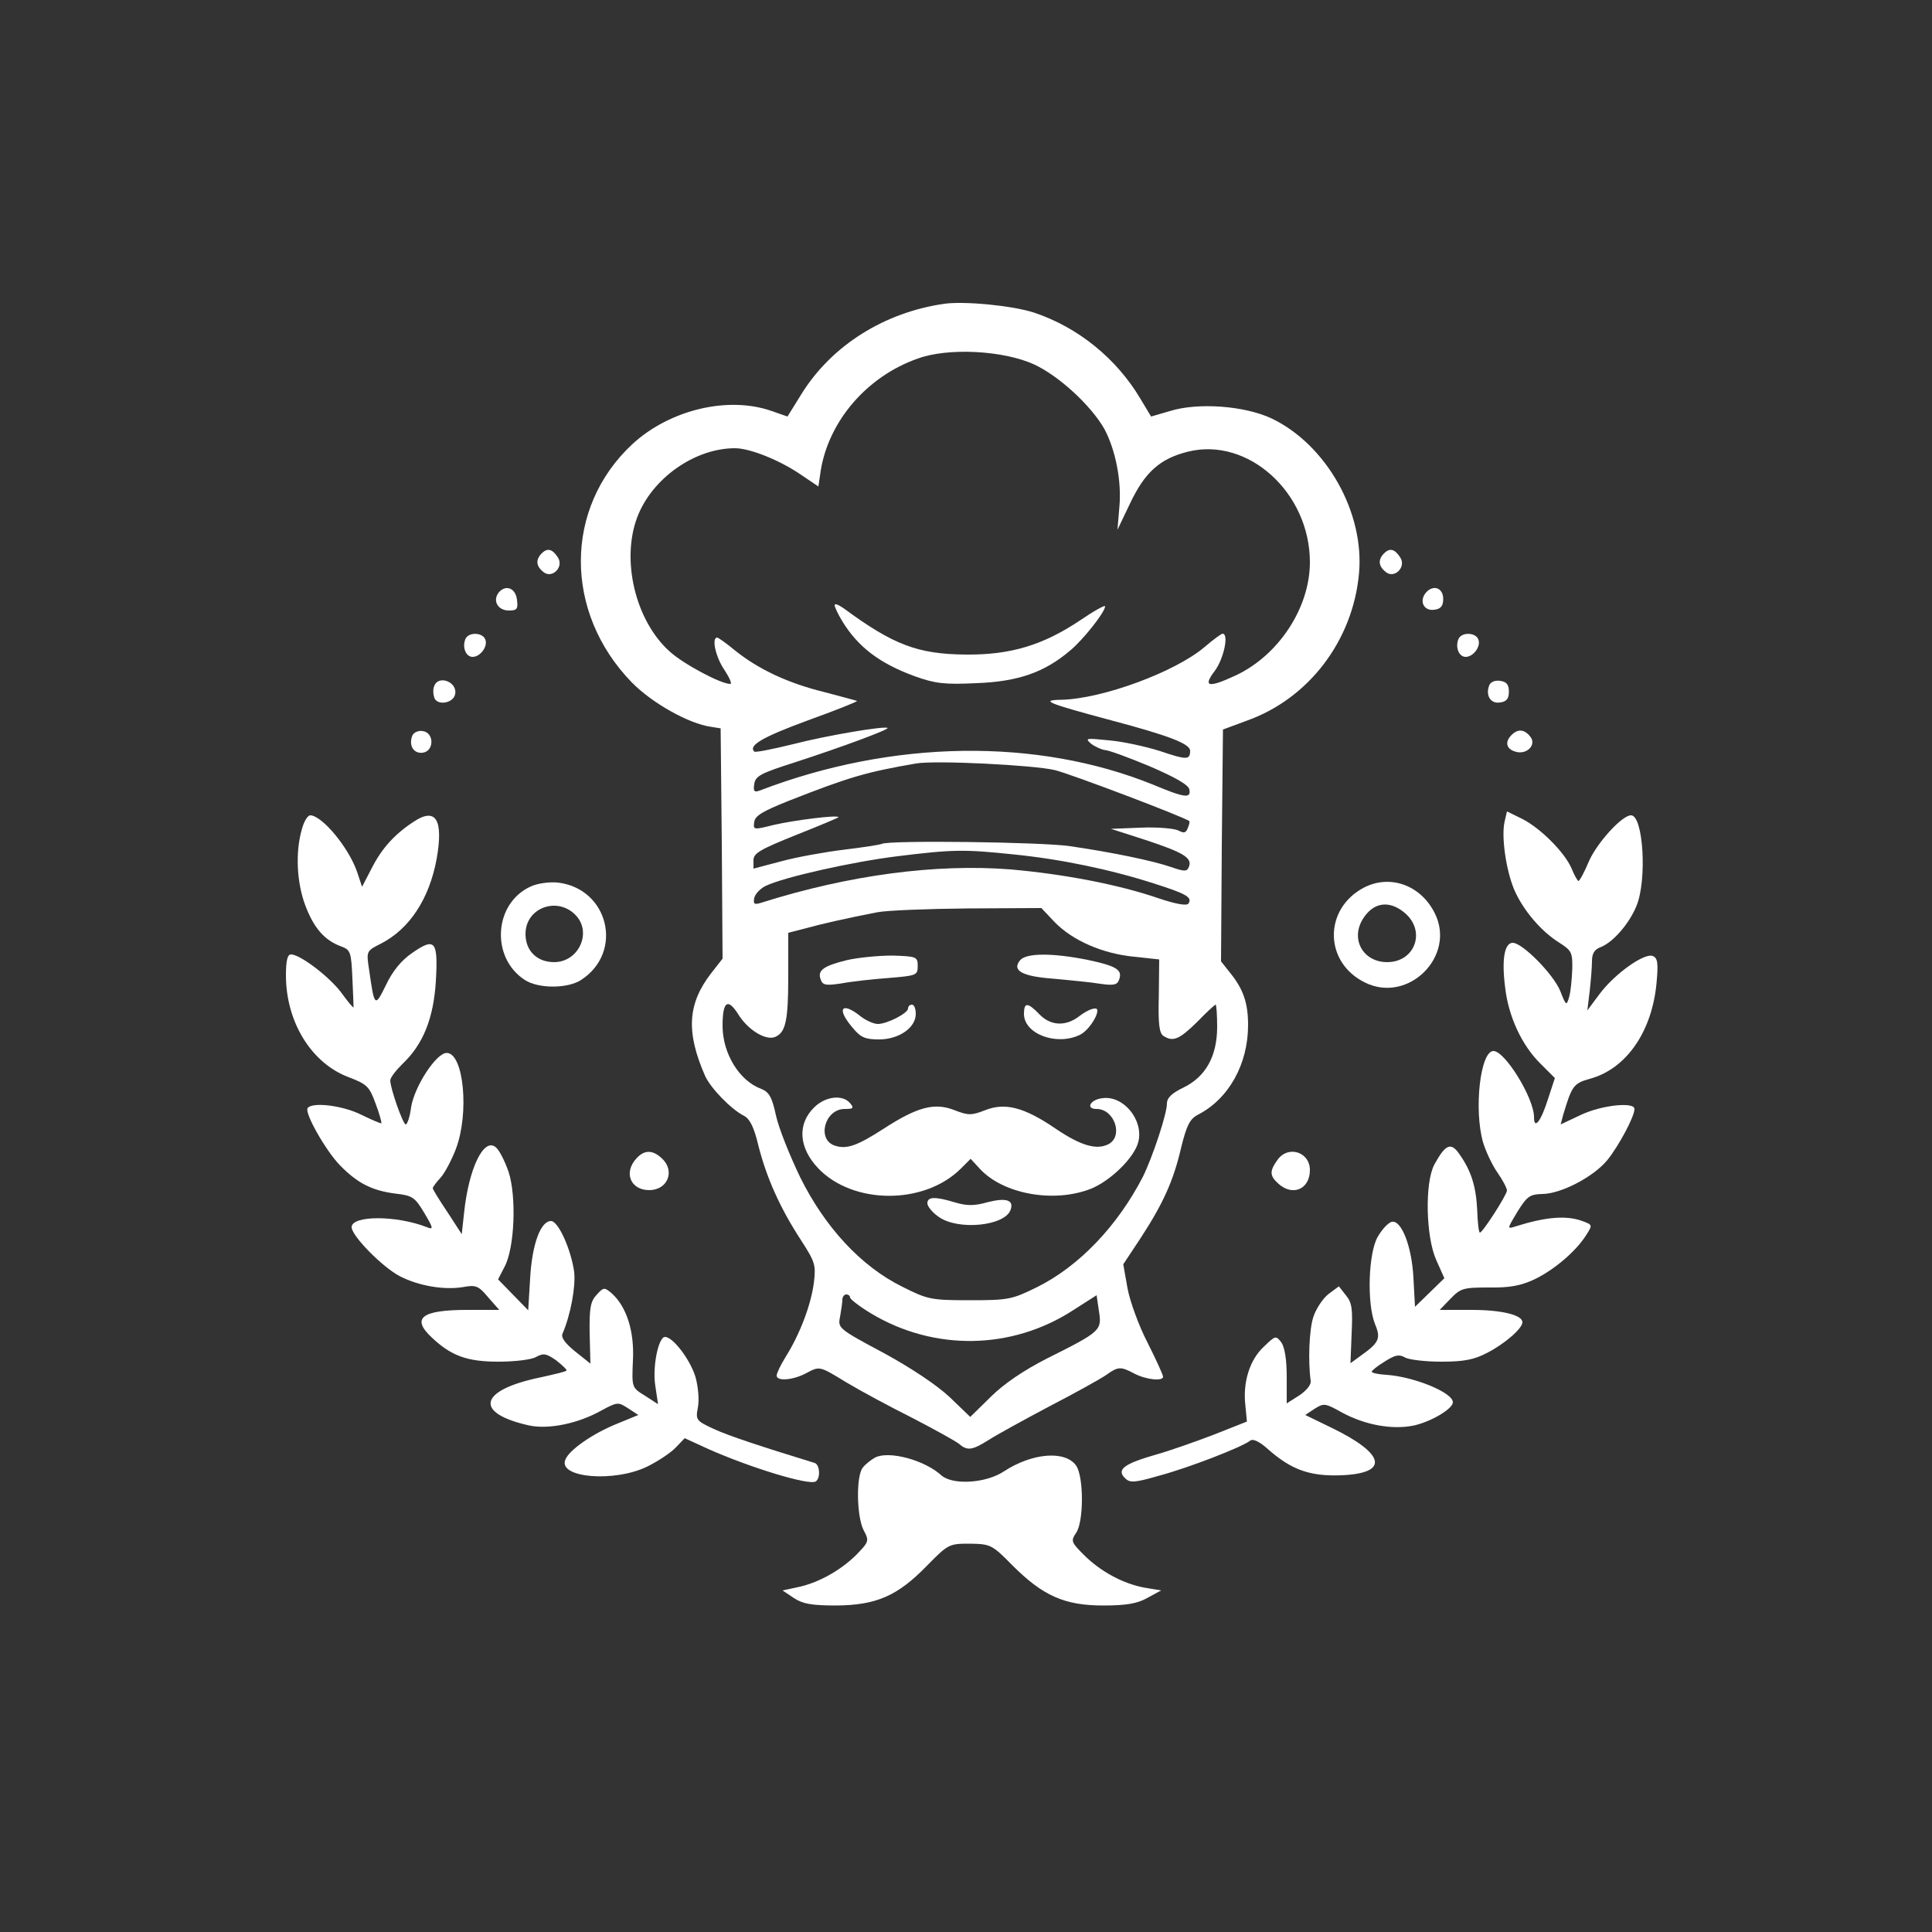 
<!DOCTYPE svg PUBLIC "-//W3C//DTD SVG 20010904//EN"
 "http://www.w3.org/TR/2001/REC-SVG-20010904/DTD/svg10.dtd">
<svg version="1.0" xmlns="http://www.w3.org/2000/svg"
 width="500pt" height="500pt" viewBox="0 0 500 500"
 preserveAspectRatio="xMidYMid meet">

<rect x="0" y="0" width="500" height="500" fill="#333333" stroke="none"/>

<g transform="translate(0,500) scale(0.1,-0.1)"
fill="#ffffff" stroke="none">
<path d="M2445 4214 c-156 -22 -293 -108 -371 -234 l-36 -58 -40 14 c-113 40
-264 4 -361 -85 -178 -165 -178 -436 -2 -617 53 -54 148 -107 205 -115 l25 -4
3 -298 2 -298 -29 -37 c-62 -80 -66 -153 -16 -267 15 -32 67 -86 101 -103 15
-8 26 -31 37 -78 21 -82 55 -159 109 -242 38 -59 40 -65 34 -114 -8 -57 -36
-131 -73 -190 -13 -21 -23 -42 -23 -48 0 -15 41 -12 74 5 38 20 35 21 107 -23
35 -21 111 -62 169 -91 58 -30 112 -60 121 -67 22 -19 34 -18 77 9 20 13 91
52 157 87 66 34 132 71 147 81 32 23 38 23 74 4 31 -16 74 -20 74 -8 0 5 -18
44 -40 88 -23 44 -46 108 -52 141 l-11 62 45 68 c58 89 85 148 105 235 14 56
22 73 43 84 80 41 130 131 130 232 0 57 -12 93 -47 136 l-23 29 2 300 3 300
62 23 c160 57 274 207 290 380 15 158 -84 334 -226 402 -70 33 -191 42 -264
19 l-48 -14 -27 45 c-62 105 -162 186 -276 224 -55 18 -178 30 -231 23z m231
-157 c65 -30 148 -107 182 -167 29 -54 45 -135 39 -201 l-5 -60 33 69 c38 80
77 115 149 133 156 39 316 -106 316 -286 0 -118 -81 -241 -192 -293 -71 -33
-86 -30 -54 12 23 31 37 96 20 96 -3 0 -24 -15 -46 -34 -76 -65 -266 -135
-372 -137 -55 -1 -35 -9 129 -53 151 -40 205 -61 205 -79 0 -24 -9 -24 -77 -1
-38 12 -97 25 -133 28 -60 6 -63 6 -46 -9 11 -8 27 -15 35 -16 9 0 61 -19 116
-42 65 -28 101 -48 103 -60 5 -24 -12 -22 -93 12 -301 122 -675 117 -1019 -15
-14 -5 -17 -2 -14 17 3 21 17 28 108 57 120 39 241 84 237 88 -6 6 -156 -19
-245 -42 -53 -13 -98 -22 -100 -19 -16 16 23 38 137 80 72 26 130 49 129 51
-2 1 -40 11 -85 23 -94 23 -170 59 -230 107 -23 19 -44 34 -47 34 -15 0 -4
-51 19 -84 13 -20 20 -36 15 -36 -25 0 -122 52 -157 84 -88 79 -126 235 -84
347 38 101 149 179 253 179 39 0 116 -31 170 -68 l46 -31 6 41 c21 129 120
244 251 290 79 29 222 21 301 -15z m54 -1050 c44 -11 336 -122 348 -132 1 -1
0 -9 -4 -18 -5 -13 -10 -14 -25 -6 -11 5 -54 9 -97 7 l-77 -3 90 -29 c97 -32
121 -46 112 -69 -5 -13 -11 -13 -46 -1 -46 16 -151 38 -261 54 -71 11 -472 16
-488 6 -4 -2 -48 -9 -98 -15 -49 -6 -122 -19 -162 -30 l-72 -19 0 22 c0 18 18
28 110 65 61 24 110 45 110 46 0 7 -117 -8 -168 -20 -52 -13 -53 -13 -50 8 2
16 23 28 88 54 160 63 203 75 330 97 49 9 306 -4 360 -17z m-109 -218 c122
-12 252 -39 364 -75 85 -27 101 -36 91 -52 -4 -7 -32 -2 -77 13 -104 36 -247
63 -384 75 -192 15 -416 -14 -644 -86 -19 -6 -22 -4 -19 12 2 10 15 24 29 31
47 23 227 63 341 77 145 18 174 18 299 5z m109 -176 c46 -47 123 -81 205 -89
l65 -7 -1 -94 c-2 -72 1 -97 12 -104 25 -16 41 -9 87 36 24 25 46 45 48 45 2
0 4 -26 4 -57 0 -77 -30 -130 -88 -158 -29 -14 -42 -26 -42 -41 0 -27 -37
-138 -62 -189 -66 -128 -166 -233 -276 -287 -63 -31 -73 -33 -172 -33 -101 0
-109 2 -175 35 -107 53 -200 154 -264 283 -27 56 -56 128 -63 161 -10 47 -18
60 -38 68 -57 21 -100 92 -100 163 0 63 13 73 40 31 24 -40 70 -69 95 -60 28
11 35 41 35 156 l0 114 43 11 c43 12 105 26 187 42 25 5 131 9 235 10 l190 1
35 -37z m-530 -971 c0 -4 24 -23 54 -41 163 -98 364 -95 523 8 l61 39 6 -41
c8 -50 5 -53 -133 -122 -63 -32 -114 -67 -148 -101 l-52 -51 -53 51 c-33 31
-100 76 -172 115 -116 62 -118 64 -112 93 3 17 6 37 6 44 0 8 5 14 10 14 6 0
10 -4 10 -8z"/>
<path d="M2160 3434 c0 -5 9 -24 20 -42 41 -67 97 -109 187 -142 53 -19 77
-22 160 -18 108 4 176 28 242 84 34 28 91 100 91 115 0 4 -29 -12 -64 -36 -97
-65 -181 -90 -296 -89 -125 1 -188 25 -317 120 -13 9 -23 13 -23 8z"/>
<path d="M2191 2515 c-61 -15 -76 -27 -67 -50 5 -15 14 -16 54 -10 26 5 81 11
122 14 72 6 75 7 75 31 0 24 -3 25 -65 27 -36 0 -89 -5 -119 -12z"/>
<path d="M2640 2515 c-22 -27 5 -42 88 -48 42 -4 96 -9 119 -13 35 -5 44 -3
49 10 10 26 -6 36 -82 52 -90 18 -158 18 -174 -1z"/>
<path d="M2350 2390 c0 -12 -54 -40 -78 -40 -11 0 -31 9 -45 20 -49 39 -63 20
-21 -29 21 -26 33 -31 69 -31 51 0 95 30 95 66 0 13 -4 24 -10 24 -5 0 -10 -4
-10 -10z"/>
<path d="M2650 2376 c0 -51 82 -83 143 -55 21 9 47 46 47 64 0 11 -24 3 -47
-15 -35 -27 -74 -25 -103 5 -30 31 -40 32 -40 1z"/>
<path d="M2107 2134 c-44 -43 -40 -104 10 -157 90 -95 275 -96 370 -1 l25 25
24 -26 c60 -65 190 -89 286 -52 51 20 114 81 124 122 14 56 -38 120 -92 113
-32 -3 -46 -28 -16 -28 46 0 70 -70 31 -91 -31 -16 -72 -4 -137 40 -82 56
-131 68 -182 48 -36 -14 -44 -14 -80 0 -51 20 -95 9 -183 -48 -68 -44 -96 -54
-126 -44 -48 15 -27 95 25 95 22 0 25 2 14 15 -19 23 -64 18 -93 -11z"/>
<path d="M2400 1886 c0 -8 13 -24 29 -35 50 -36 170 -24 186 17 10 26 -10 33
-58 21 -35 -10 -54 -10 -85 -1 -52 16 -72 15 -72 -2z"/>
<path d="M1402 3568 c-16 -16 -15 -33 4 -48 22 -19 54 12 38 37 -14 22 -27 26
-42 11z"/>
<path d="M3582 3568 c-16 -16 -15 -33 4 -48 22 -19 54 12 38 37 -14 22 -27 26
-42 11z"/>
<path d="M1291 3467 c-17 -21 -3 -47 26 -47 21 0 24 4 21 27 -3 31 -29 41 -47
20z"/>
<path d="M3690 3466 c-18 -22 -5 -48 22 -44 17 2 23 10 23 28 0 29 -26 38 -45
16z"/>
<path d="M1204 3345 c-8 -21 2 -45 19 -45 20 0 40 27 33 45 -7 19 -45 20 -52
0z"/>
<path d="M3774 3345 c-8 -21 2 -45 19 -45 20 0 40 27 33 45 -7 19 -45 20 -52
0z"/>
<path d="M1124 3225 c-4 -8 -3 -22 0 -31 8 -21 50 -14 54 10 6 31 -43 50 -54
21z"/>
<path d="M3854 3226 c-10 -26 4 -48 28 -44 17 2 23 10 23 28 0 18 -6 26 -23
28 -13 2 -25 -3 -28 -12z"/>
<path d="M1067 3096 c-10 -26 4 -47 27 -44 30 4 30 52 0 56 -12 2 -24 -4 -27
-12z"/>
<path d="M3912 3098 c-18 -18 -14 -36 9 -43 30 -10 57 18 39 39 -15 19 -32 20
-48 4z"/>
<path d="M3894 2874 c-9 -37 3 -125 25 -177 23 -53 70 -108 117 -137 31 -20
34 -25 33 -68 -1 -26 -4 -58 -8 -72 -7 -24 -8 -23 -23 15 -17 43 -98 125 -123
125 -21 0 -29 -41 -20 -113 8 -76 43 -152 92 -200 l37 -37 -18 -55 c-18 -57
-36 -80 -36 -46 0 49 -75 171 -105 171 -34 0 -51 -151 -27 -236 7 -23 23 -58
37 -78 14 -20 25 -41 25 -47 0 -11 -63 -109 -70 -109 -3 0 -6 26 -7 58 -3 61
-15 101 -46 145 -22 32 -36 26 -65 -27 -25 -47 -22 -187 5 -247 l21 -47 -38
-37 -38 -37 -4 74 c-4 82 -31 151 -56 146 -9 -2 -25 -19 -36 -38 -25 -42 -29
-175 -7 -228 15 -36 10 -47 -38 -81 l-26 -19 3 77 c3 63 1 80 -15 99 l-18 23
-27 -20 c-15 -12 -32 -38 -39 -59 -11 -33 -14 -115 -7 -165 2 -10 -10 -25 -29
-38 l-33 -21 0 69 c0 44 -5 76 -14 89 -14 18 -15 18 -45 -11 -37 -34 -55 -93
-48 -152 l4 -42 -86 -34 c-47 -18 -115 -42 -151 -52 -80 -23 -101 -38 -79 -60
13 -13 23 -13 89 6 75 20 215 74 236 91 7 5 24 -3 45 -22 61 -54 109 -71 190
-68 125 5 115 55 -25 123 l-68 33 24 16 c24 15 27 15 70 -9 60 -33 132 -46
188 -34 44 10 100 43 100 60 0 25 -100 66 -172 71 -21 1 -38 5 -38 8 0 3 15
15 33 26 27 17 37 20 53 11 10 -6 53 -11 94 -11 58 0 85 5 119 23 45 23 91 63
91 79 0 19 -54 32 -132 32 l-82 0 28 29 c26 27 33 29 100 29 53 -1 83 5 117
21 50 24 106 71 133 113 18 28 18 28 -9 38 -41 15 -94 11 -173 -14 -22 -7 -22
-7 5 38 25 40 32 45 64 46 48 0 133 44 169 88 29 36 70 112 70 132 0 19 -85
10 -138 -15 l-53 -25 6 23 c23 77 27 83 69 95 94 25 161 121 173 247 5 53 3
66 -10 71 -22 8 -98 -46 -137 -98 l-32 -43 6 49 c3 27 6 62 6 78 0 20 6 31 23
37 32 13 73 60 92 106 28 67 18 235 -14 235 -23 0 -86 -69 -108 -117 -12 -29
-25 -53 -28 -53 -2 0 -11 15 -18 33 -18 41 -79 103 -128 128 l-39 19 -6 -26z"/>
<path d="M781 2853 c-17 -59 -13 -137 9 -196 22 -58 49 -90 92 -106 25 -9 27
-14 30 -83 2 -40 3 -74 3 -75 -1 -2 -15 15 -31 37 -30 41 -107 100 -131 100
-9 0 -13 -16 -13 -54 0 -121 66 -228 163 -264 47 -18 53 -24 69 -68 10 -26 16
-49 15 -51 -2 -1 -25 9 -52 22 -47 24 -128 34 -139 17 -8 -13 47 -110 84 -148
45 -46 82 -65 143 -73 45 -5 51 -10 75 -50 24 -40 24 -44 7 -37 -79 31 -195
31 -195 0 0 -22 79 -103 125 -127 49 -25 114 -36 163 -28 33 6 40 4 65 -26
l29 -33 -82 0 c-119 0 -147 -21 -92 -72 50 -47 91 -62 172 -62 41 0 85 5 97
12 20 11 27 9 53 -9 16 -13 28 -24 26 -26 -2 -3 -33 -10 -69 -18 -158 -33
-171 -92 -28 -124 51 -11 128 5 188 39 41 22 43 22 69 5 l26 -17 -56 -23 c-62
-25 -124 -68 -133 -93 -19 -47 128 -59 213 -17 28 14 61 36 73 49 l23 24 61
-28 c108 -48 261 -95 278 -84 13 8 11 44 -3 48 -140 43 -222 70 -261 88 -45
21 -47 23 -41 55 4 19 1 54 -6 79 -13 44 -58 104 -79 104 -17 0 -33 -77 -25
-127 l7 -47 -34 22 c-34 21 -34 21 -31 91 4 75 -16 139 -55 174 -19 16 -21 16
-39 -4 -16 -17 -19 -35 -18 -100 l2 -78 -39 31 c-27 22 -38 37 -33 47 21 49
34 121 30 159 -8 58 -41 132 -60 132 -27 0 -49 -60 -54 -148 l-5 -83 -39 40
-39 40 17 33 c26 49 31 182 10 246 -10 28 -24 56 -33 63 -31 26 -70 -55 -82
-170 l-6 -55 -37 57 c-21 31 -38 59 -38 62 0 3 9 15 20 27 11 12 29 46 40 75
35 93 20 248 -24 248 -27 0 -83 -86 -92 -140 -3 -25 -10 -45 -14 -45 -7 0 -40
93 -40 114 0 7 14 25 31 42 54 51 81 118 87 215 6 104 -2 114 -61 73 -28 -19
-51 -47 -68 -83 -29 -59 -30 -58 -44 41 -7 46 -7 47 31 66 74 38 125 116 144
219 18 102 -2 135 -60 96 -49 -32 -82 -69 -107 -118 l-26 -50 -13 39 c-22 63
-90 145 -121 146 -7 0 -17 -17 -22 -37z"/>
<path d="M1374 2706 c-96 -43 -105 -184 -16 -242 35 -23 111 -23 146 0 111 72
71 237 -61 252 -21 2 -52 -2 -69 -10z m119 -78 c38 -45 3 -118 -59 -118 -44 0
-74 29 -74 73 0 70 87 99 133 45z"/>
<path d="M3530 2703 c-105 -55 -104 -194 3 -246 112 -55 236 69 180 180 -36
72 -115 101 -183 66z m106 -66 c55 -47 26 -127 -46 -127 -61 0 -95 57 -64 110
27 45 69 52 110 17z"/>
<path d="M1647 2002 c-34 -37 -15 -82 33 -82 49 0 68 51 32 83 -24 22 -45 21
-65 -1z"/>
<path d="M3306 1998 c-21 -29 -20 -41 2 -61 37 -34 82 -15 82 35 0 47 -57 65
-84 26z"/>
<path d="M2265 1228 c-11 -6 -26 -18 -32 -26 -18 -22 -16 -127 2 -162 15 -28
14 -30 -20 -65 -41 -40 -98 -72 -152 -83 l-38 -8 30 -20 c23 -15 46 -19 110
-19 102 1 157 24 233 102 56 57 58 58 112 58 53 -1 57 -2 110 -56 79 -79 135
-104 235 -104 60 0 89 5 115 20 l35 19 -42 7 c-56 10 -115 42 -158 85 -33 33
-34 36 -20 57 20 29 20 145 0 174 -28 40 -114 33 -187 -15 -47 -31 -133 -36
-162 -10 -44 40 -136 64 -171 46z"/>
</g>
</svg>
